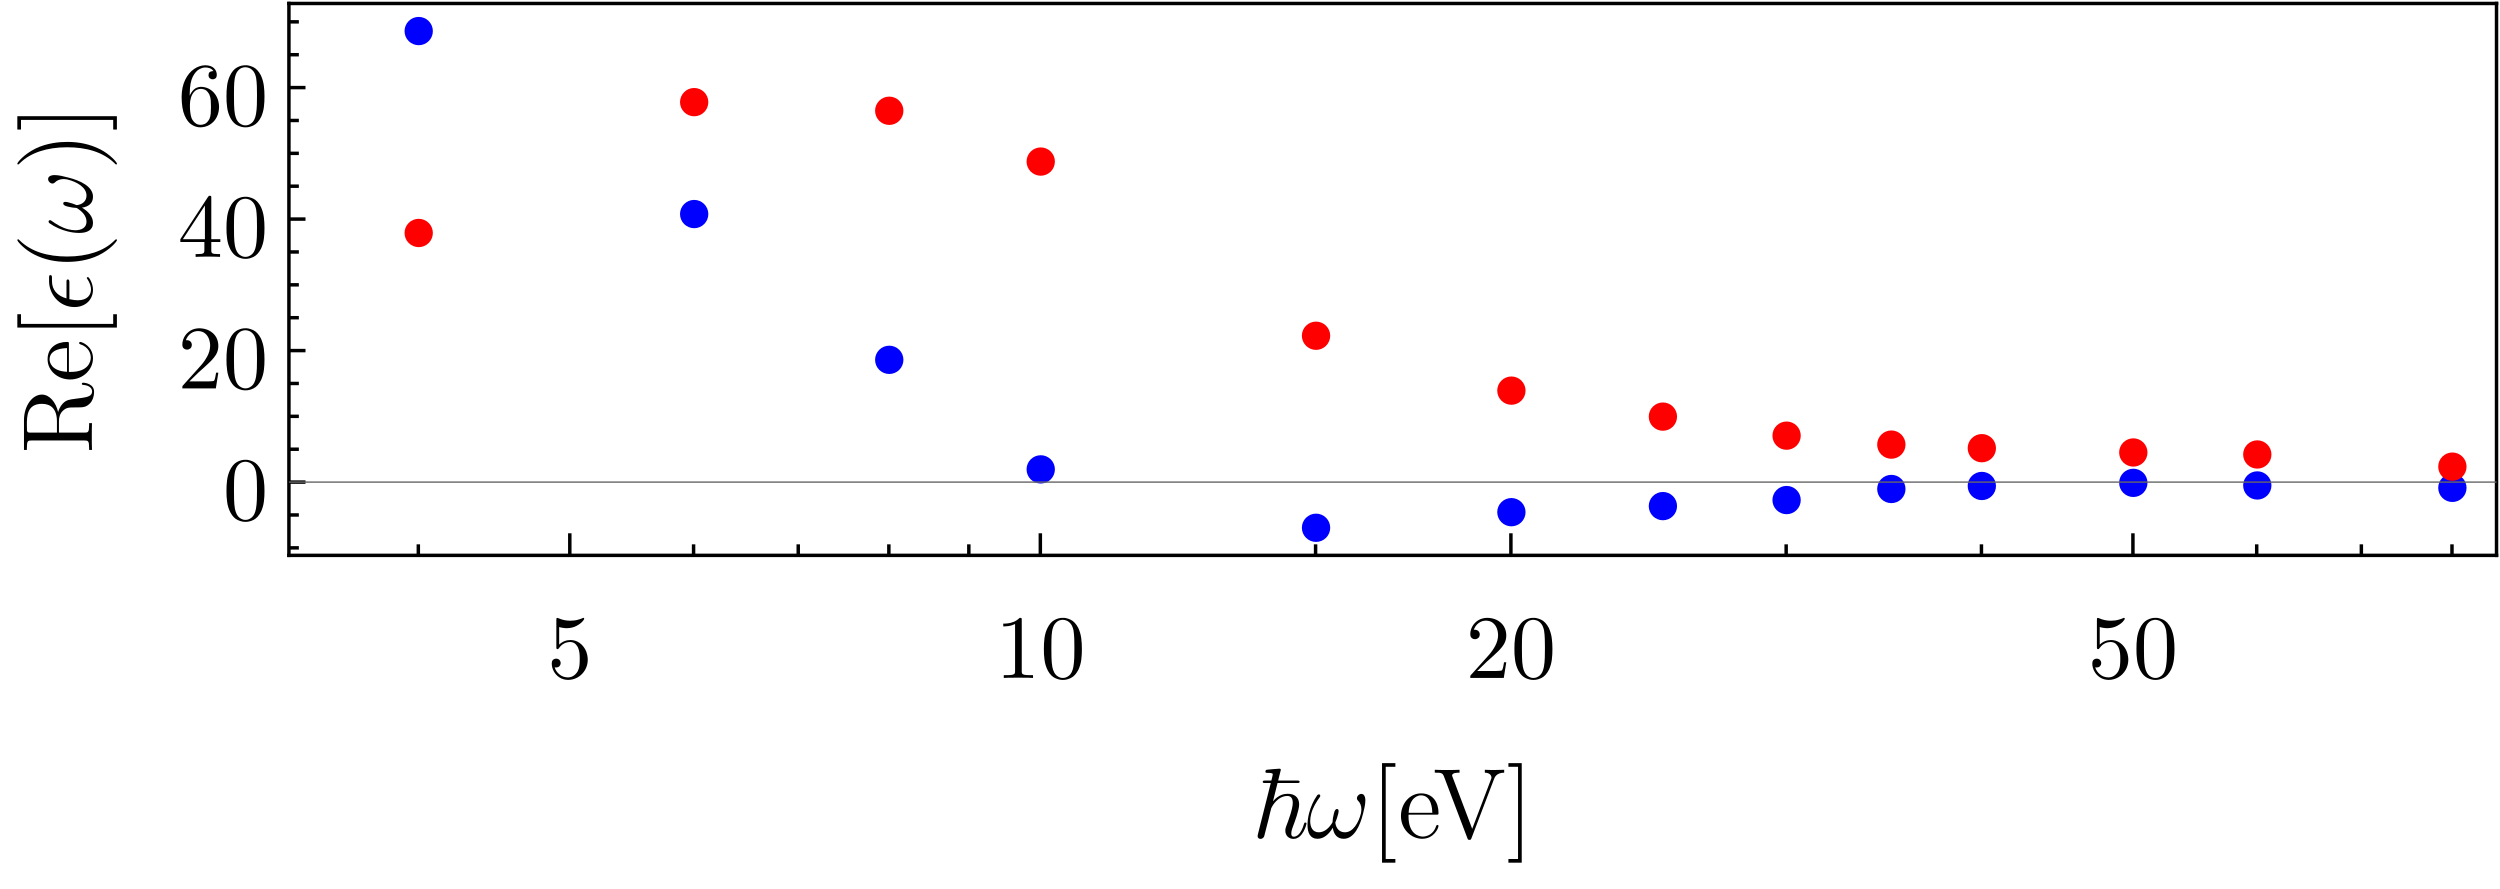 <?xml version="1.0" encoding="UTF-8"?>
<svg xmlns="http://www.w3.org/2000/svg" xmlns:xlink="http://www.w3.org/1999/xlink" width="360pt" height="128pt" viewBox="0 0 360 128" version="1.1">
<defs>
<g>
<symbol overflow="visible" id="glyph0-0">
<path style="stroke:none;" d=""/>
</symbol>
<symbol overflow="visible" id="glyph0-1">
<path style="stroke:none;" d="M 5.836 -2.613 C 5.828 -3.137 5.719 -3.609 5.508 -4.039 C 5.293 -4.461 5 -4.805 4.629 -5.062 C 4.258 -5.32 3.836 -5.453 3.367 -5.461 C 3.051 -5.461 2.754 -5.406 2.48 -5.297 C 2.199 -5.188 1.945 -5.02 1.719 -4.797 L 1.719 -7.332 C 1.848 -7.285 2.012 -7.25 2.211 -7.219 C 2.402 -7.184 2.605 -7.164 2.82 -7.164 C 3.352 -7.176 3.805 -7.281 4.18 -7.477 C 4.551 -7.672 4.836 -7.875 5.035 -8.09 C 5.227 -8.301 5.324 -8.441 5.328 -8.516 C 5.324 -8.551 5.316 -8.586 5.297 -8.613 C 5.273 -8.641 5.238 -8.652 5.199 -8.656 C 5.195 -8.656 5.188 -8.656 5.172 -8.652 C 5.152 -8.645 5.129 -8.633 5.098 -8.617 C 4.965 -8.551 4.746 -8.473 4.441 -8.387 C 4.137 -8.293 3.766 -8.246 3.328 -8.242 C 3.066 -8.238 2.789 -8.266 2.496 -8.32 C 2.203 -8.375 1.902 -8.469 1.598 -8.605 C 1.543 -8.621 1.504 -8.633 1.48 -8.637 C 1.453 -8.641 1.441 -8.641 1.441 -8.645 C 1.379 -8.641 1.34 -8.617 1.328 -8.566 C 1.312 -8.512 1.309 -8.434 1.312 -8.332 L 1.312 -4.484 C 1.309 -4.367 1.316 -4.281 1.336 -4.227 C 1.352 -4.168 1.402 -4.145 1.496 -4.148 C 1.535 -4.148 1.57 -4.156 1.594 -4.176 C 1.617 -4.195 1.641 -4.227 1.664 -4.266 C 1.711 -4.34 1.797 -4.445 1.93 -4.59 C 2.055 -4.73 2.234 -4.863 2.469 -4.984 C 2.695 -5.102 2.988 -5.164 3.34 -5.176 C 3.676 -5.152 3.93 -5.043 4.105 -4.844 C 4.281 -4.645 4.395 -4.477 4.445 -4.344 C 4.543 -4.102 4.609 -3.852 4.641 -3.586 C 4.672 -3.32 4.684 -3.023 4.68 -2.703 C 4.684 -2.461 4.672 -2.176 4.641 -1.848 C 4.609 -1.512 4.516 -1.203 4.367 -0.922 C 4.207 -0.664 4.012 -0.461 3.777 -0.309 C 3.539 -0.156 3.273 -0.078 2.977 -0.078 C 2.492 -0.086 2.082 -0.234 1.746 -0.52 C 1.41 -0.797 1.184 -1.137 1.066 -1.535 C 1.082 -1.527 1.105 -1.52 1.137 -1.516 C 1.168 -1.508 1.215 -1.504 1.285 -1.508 C 1.496 -1.512 1.66 -1.582 1.773 -1.711 C 1.879 -1.836 1.934 -1.98 1.938 -2.145 C 1.934 -2.309 1.879 -2.453 1.773 -2.578 C 1.66 -2.703 1.496 -2.77 1.285 -2.781 C 1.176 -2.785 1.047 -2.746 0.898 -2.66 C 0.742 -2.57 0.66 -2.379 0.652 -2.094 C 0.648 -1.707 0.742 -1.336 0.934 -0.977 C 1.121 -0.613 1.395 -0.316 1.746 -0.082 C 2.098 0.152 2.516 0.273 3.004 0.285 C 3.508 0.277 3.977 0.152 4.406 -0.098 C 4.832 -0.348 5.172 -0.691 5.434 -1.129 C 5.691 -1.562 5.828 -2.059 5.836 -2.613 Z M 5.836 -2.613 "/>
</symbol>
<symbol overflow="visible" id="glyph0-2">
<path style="stroke:none;" d="M 5.445 0 L 5.445 -0.402 L 5.031 -0.402 C 4.645 -0.398 4.367 -0.418 4.195 -0.457 C 4.023 -0.496 3.914 -0.559 3.875 -0.652 C 3.828 -0.738 3.812 -0.863 3.82 -1.027 L 3.82 -8.32 C 3.828 -8.469 3.816 -8.562 3.785 -8.605 C 3.754 -8.641 3.664 -8.656 3.523 -8.656 C 3.242 -8.383 2.949 -8.188 2.645 -8.07 C 2.332 -7.949 2.043 -7.879 1.777 -7.855 C 1.504 -7.828 1.297 -7.816 1.156 -7.824 L 1.156 -7.422 C 1.297 -7.414 1.531 -7.43 1.852 -7.465 C 2.172 -7.5 2.508 -7.598 2.859 -7.762 L 2.859 -1.027 C 2.867 -0.867 2.848 -0.746 2.805 -0.656 C 2.762 -0.562 2.656 -0.496 2.484 -0.461 C 2.312 -0.418 2.035 -0.398 1.652 -0.402 L 1.234 -0.402 L 1.234 0 C 1.395 -0.012 1.605 -0.02 1.867 -0.027 C 2.129 -0.031 2.395 -0.035 2.664 -0.035 C 2.934 -0.035 3.16 -0.035 3.34 -0.039 C 3.52 -0.035 3.742 -0.035 4.016 -0.035 C 4.281 -0.035 4.547 -0.031 4.812 -0.027 C 5.07 -0.02 5.281 -0.012 5.445 0 Z M 5.445 0 "/>
</symbol>
<symbol overflow="visible" id="glyph0-3">
<path style="stroke:none;" d="M 5.98 -4.16 C 5.984 -4.68 5.953 -5.195 5.887 -5.711 C 5.82 -6.223 5.68 -6.719 5.461 -7.203 C 5.141 -7.805 4.766 -8.203 4.336 -8.398 C 3.906 -8.586 3.543 -8.672 3.25 -8.656 C 2.844 -8.664 2.434 -8.559 2.023 -8.336 C 1.609 -8.109 1.266 -7.703 0.988 -7.113 C 0.781 -6.66 0.648 -6.184 0.59 -5.688 C 0.527 -5.188 0.5 -4.68 0.508 -4.16 C 0.496 -3.664 0.527 -3.141 0.602 -2.598 C 0.668 -2.051 0.832 -1.527 1.094 -1.027 C 1.383 -0.508 1.73 -0.16 2.133 0.023 C 2.535 0.207 2.902 0.293 3.238 0.285 C 3.602 0.297 3.992 0.203 4.414 -0.004 C 4.832 -0.211 5.195 -0.617 5.5 -1.223 C 5.699 -1.672 5.832 -2.145 5.895 -2.641 C 5.957 -3.137 5.984 -3.645 5.98 -4.16 Z M 4.902 -4.316 C 4.902 -3.828 4.895 -3.359 4.883 -2.914 C 4.867 -2.465 4.828 -2.035 4.758 -1.625 C 4.645 -1.012 4.438 -0.586 4.145 -0.348 C 3.844 -0.105 3.543 0.008 3.238 0 C 2.965 0.012 2.68 -0.094 2.379 -0.316 C 2.078 -0.543 1.859 -0.961 1.727 -1.574 C 1.656 -1.977 1.613 -2.434 1.602 -2.949 C 1.586 -3.457 1.582 -3.914 1.586 -4.316 C 1.582 -4.734 1.586 -5.148 1.598 -5.559 C 1.605 -5.969 1.637 -6.352 1.688 -6.707 C 1.777 -7.211 1.922 -7.582 2.125 -7.824 C 2.324 -8.059 2.531 -8.215 2.746 -8.285 C 2.953 -8.352 3.117 -8.379 3.238 -8.371 C 3.383 -8.375 3.559 -8.34 3.77 -8.262 C 3.973 -8.184 4.172 -8.035 4.359 -7.816 C 4.543 -7.598 4.68 -7.273 4.773 -6.852 C 4.832 -6.477 4.867 -6.066 4.883 -5.617 C 4.895 -5.168 4.902 -4.734 4.902 -4.316 Z M 4.902 -4.316 "/>
</symbol>
<symbol overflow="visible" id="glyph0-4">
<path style="stroke:none;" d="M 5.836 -2.262 L 5.512 -2.262 C 5.477 -2.055 5.438 -1.836 5.395 -1.609 C 5.344 -1.379 5.289 -1.211 5.227 -1.105 C 5.188 -1.07 5.086 -1.047 4.93 -1.031 C 4.766 -1.016 4.598 -1.004 4.418 -1.004 C 4.238 -0.996 4.094 -0.996 3.992 -1 L 1.652 -1 L 3.027 -2.34 C 3.699 -2.926 4.242 -3.426 4.656 -3.832 C 5.066 -4.238 5.367 -4.617 5.559 -4.973 C 5.742 -5.32 5.836 -5.707 5.836 -6.137 C 5.82 -6.887 5.559 -7.492 5.051 -7.949 C 4.543 -8.406 3.887 -8.641 3.082 -8.656 C 2.59 -8.645 2.16 -8.527 1.797 -8.305 C 1.434 -8.074 1.152 -7.785 0.953 -7.43 C 0.754 -7.07 0.652 -6.695 0.652 -6.305 C 0.656 -6.066 0.715 -5.895 0.82 -5.793 C 0.926 -5.688 1.031 -5.625 1.145 -5.602 C 1.25 -5.578 1.316 -5.57 1.34 -5.578 C 1.461 -5.57 1.602 -5.617 1.758 -5.723 C 1.914 -5.82 2 -6 2.016 -6.266 C 2.016 -6.438 1.957 -6.594 1.84 -6.73 C 1.723 -6.859 1.551 -6.93 1.324 -6.941 C 1.273 -6.938 1.234 -6.938 1.215 -6.938 C 1.191 -6.938 1.172 -6.934 1.156 -6.93 C 1.309 -7.352 1.547 -7.68 1.863 -7.91 C 2.176 -8.137 2.523 -8.25 2.91 -8.254 C 3.305 -8.246 3.633 -8.141 3.891 -7.941 C 4.148 -7.738 4.34 -7.48 4.465 -7.16 C 4.59 -6.84 4.652 -6.496 4.656 -6.137 C 4.641 -5.605 4.5 -5.098 4.238 -4.609 C 3.973 -4.117 3.656 -3.668 3.289 -3.262 L 0.793 -0.48 C 0.723 -0.418 0.684 -0.359 0.668 -0.305 C 0.652 -0.25 0.645 -0.148 0.652 0 L 5.473 0 Z M 5.836 -2.262 "/>
</symbol>
<symbol overflow="visible" id="glyph0-5">
<path style="stroke:none;" d="M 6.121 -2.145 L 6.121 -2.547 L 4.82 -2.547 L 4.82 -8.461 C 4.824 -8.586 4.816 -8.672 4.797 -8.727 C 4.773 -8.773 4.711 -8.801 4.613 -8.801 C 4.555 -8.801 4.512 -8.793 4.48 -8.781 C 4.445 -8.762 4.402 -8.715 4.355 -8.645 L 0.363 -2.547 L 0.363 -2.145 L 3.824 -2.145 L 3.824 -1.016 C 3.84 -0.781 3.793 -0.621 3.688 -0.531 C 3.578 -0.441 3.297 -0.398 2.836 -0.402 L 2.562 -0.402 L 2.562 0 C 2.828 -0.016 3.121 -0.023 3.434 -0.031 C 3.742 -0.031 4.035 -0.035 4.316 -0.039 C 4.594 -0.035 4.891 -0.031 5.203 -0.031 C 5.516 -0.023 5.809 -0.016 6.082 0 L 6.082 -0.402 L 5.809 -0.402 C 5.344 -0.398 5.059 -0.441 4.953 -0.531 C 4.844 -0.621 4.801 -0.781 4.82 -1.016 L 4.82 -2.145 Z M 3.902 -2.547 L 0.73 -2.547 L 3.902 -7.395 Z M 3.902 -2.547 "/>
</symbol>
<symbol overflow="visible" id="glyph0-6">
<path style="stroke:none;" d="M 5.941 -2.652 C 5.922 -3.492 5.668 -4.18 5.18 -4.719 C 4.691 -5.25 4.078 -5.527 3.34 -5.551 C 2.902 -5.531 2.551 -5.395 2.293 -5.141 C 2.031 -4.879 1.84 -4.59 1.715 -4.266 L 1.715 -4.578 C 1.727 -5.656 1.875 -6.469 2.156 -7.012 C 2.438 -7.551 2.754 -7.91 3.105 -8.09 C 3.457 -8.266 3.75 -8.348 3.992 -8.332 C 4.156 -8.34 4.352 -8.309 4.574 -8.238 C 4.793 -8.168 4.98 -8.023 5.133 -7.812 C 5.016 -7.82 4.871 -7.797 4.703 -7.738 C 4.527 -7.676 4.434 -7.504 4.422 -7.227 C 4.426 -7.023 4.488 -6.875 4.609 -6.777 C 4.73 -6.676 4.867 -6.625 5.016 -6.629 C 5.133 -6.621 5.258 -6.664 5.395 -6.75 C 5.527 -6.836 5.602 -7.004 5.613 -7.254 C 5.613 -7.652 5.473 -7.98 5.195 -8.246 C 4.914 -8.508 4.504 -8.645 3.965 -8.656 C 3.398 -8.648 2.855 -8.469 2.34 -8.113 C 1.816 -7.754 1.391 -7.238 1.062 -6.562 C 0.727 -5.887 0.555 -5.066 0.547 -4.109 C 0.555 -2.957 0.699 -2.062 0.98 -1.426 C 1.258 -0.781 1.605 -0.336 2.02 -0.082 C 2.43 0.172 2.844 0.293 3.262 0.285 C 4.004 0.266 4.633 -0.008 5.145 -0.539 C 5.652 -1.074 5.918 -1.777 5.941 -2.652 Z M 4.773 -2.664 C 4.773 -2.348 4.762 -2.039 4.742 -1.734 C 4.719 -1.43 4.656 -1.156 4.551 -0.922 C 4.344 -0.543 4.117 -0.305 3.871 -0.207 C 3.625 -0.105 3.422 -0.062 3.266 -0.078 C 2.988 -0.082 2.762 -0.152 2.582 -0.285 C 2.398 -0.414 2.258 -0.555 2.164 -0.711 C 2.062 -0.859 2 -0.973 1.977 -1.051 C 1.898 -1.262 1.844 -1.5 1.812 -1.762 C 1.773 -2.02 1.754 -2.258 1.75 -2.48 C 1.742 -2.695 1.738 -2.848 1.742 -2.938 C 1.734 -3.281 1.785 -3.633 1.891 -3.988 C 1.992 -4.34 2.16 -4.637 2.395 -4.879 C 2.625 -5.117 2.938 -5.242 3.328 -5.254 C 3.445 -5.266 3.621 -5.23 3.859 -5.152 C 4.098 -5.066 4.324 -4.832 4.539 -4.445 C 4.648 -4.199 4.715 -3.922 4.742 -3.613 C 4.762 -3.301 4.773 -2.984 4.773 -2.664 Z M 4.773 -2.664 "/>
</symbol>
</g>
</defs>
<g id="surface21">
<path style=" stroke:none;fill-rule:evenodd;fill:rgb(0%,0%,99.998%);fill-opacity:1;" d="M 62.332 4.473 C 62.332 3.934 62.117 3.414 61.734 3.031 C 61.352 2.648 60.836 2.434 60.293 2.434 C 59.754 2.434 59.234 2.648 58.852 3.031 C 58.469 3.414 58.254 3.934 58.254 4.473 C 58.254 5.016 58.469 5.535 58.852 5.918 C 59.234 6.297 59.754 6.512 60.293 6.512 C 60.836 6.512 61.352 6.297 61.734 5.918 C 62.117 5.535 62.332 5.016 62.332 4.473 Z M 62.332 4.473 "/>
<path style=" stroke:none;fill-rule:evenodd;fill:rgb(0%,0%,99.998%);fill-opacity:1;" d="M 102 30.824 C 102 30.285 101.785 29.766 101.402 29.383 C 101.02 29 100.504 28.785 99.961 28.785 C 99.422 28.785 98.902 29 98.52 29.383 C 98.137 29.766 97.922 30.285 97.922 30.824 C 97.922 31.367 98.137 31.887 98.52 32.266 C 98.902 32.648 99.422 32.863 99.961 32.863 C 100.504 32.863 101.02 32.648 101.402 32.266 C 101.785 31.887 102 31.367 102 30.824 Z M 102 30.824 "/>
<path style=" stroke:none;fill-rule:evenodd;fill:rgb(0%,0%,99.998%);fill-opacity:1;" d="M 130.094 51.816 C 130.094 51.273 129.879 50.758 129.496 50.375 C 129.113 49.992 128.594 49.777 128.051 49.777 C 127.512 49.777 126.992 49.992 126.609 50.375 C 126.227 50.758 126.012 51.273 126.012 51.816 C 126.012 52.355 126.227 52.875 126.609 53.258 C 126.992 53.641 127.512 53.855 128.051 53.855 C 128.594 53.855 129.113 53.641 129.496 53.258 C 129.879 52.875 130.094 52.355 130.094 51.816 Z M 130.094 51.816 "/>
<path style=" stroke:none;fill-rule:evenodd;fill:rgb(0%,0%,99.998%);fill-opacity:1;" d="M 151.906 67.59 C 151.906 67.047 151.691 66.531 151.309 66.148 C 150.926 65.766 150.406 65.551 149.867 65.551 C 149.324 65.551 148.805 65.766 148.422 66.148 C 148.039 66.531 147.824 67.047 147.824 67.59 C 147.824 68.129 148.039 68.648 148.422 69.031 C 148.805 69.414 149.324 69.629 149.867 69.629 C 150.406 69.629 150.926 69.414 151.309 69.031 C 151.691 68.648 151.906 68.129 151.906 67.59 Z M 151.906 67.59 "/>
<path style=" stroke:none;fill-rule:evenodd;fill:rgb(0%,0%,99.998%);fill-opacity:1;" d="M 191.551 76 C 191.551 75.457 191.336 74.941 190.953 74.559 C 190.57 74.176 190.051 73.961 189.512 73.961 C 188.969 73.961 188.449 74.176 188.066 74.559 C 187.684 74.941 187.469 75.457 187.469 76 C 187.469 76.539 187.684 77.059 188.066 77.441 C 188.449 77.824 188.969 78.039 189.512 78.039 C 190.051 78.039 190.57 77.824 190.953 77.441 C 191.336 77.059 191.551 76.539 191.551 76 Z M 191.551 76 "/>
<path style=" stroke:none;fill-rule:evenodd;fill:rgb(0%,0%,99.998%);fill-opacity:1;" d="M 219.68 73.754 C 219.68 73.211 219.465 72.695 219.082 72.312 C 218.699 71.93 218.18 71.715 217.641 71.715 C 217.098 71.715 216.582 71.93 216.199 72.312 C 215.816 72.695 215.602 73.211 215.602 73.754 C 215.602 74.293 215.816 74.812 216.199 75.195 C 216.582 75.578 217.098 75.793 217.641 75.793 C 218.18 75.793 218.699 75.578 219.082 75.195 C 219.465 74.812 219.68 74.293 219.68 73.754 Z M 219.68 73.754 "/>
<path style=" stroke:none;fill-rule:evenodd;fill:rgb(0%,0%,99.998%);fill-opacity:1;" d="M 241.496 72.879 C 241.496 72.336 241.281 71.82 240.898 71.438 C 240.516 71.055 240 70.84 239.457 70.84 C 238.918 70.84 238.398 71.055 238.016 71.438 C 237.633 71.82 237.418 72.336 237.418 72.879 C 237.418 73.418 237.633 73.938 238.016 74.32 C 238.398 74.703 238.918 74.918 239.457 74.918 C 240 74.918 240.516 74.703 240.898 74.32 C 241.281 73.938 241.496 73.418 241.496 72.879 Z M 241.496 72.879 "/>
<path style=" stroke:none;fill-rule:evenodd;fill:rgb(0%,0%,99.998%);fill-opacity:1;" d="M 259.309 72.008 C 259.309 71.469 259.094 70.949 258.711 70.566 C 258.328 70.184 257.809 69.969 257.27 69.969 C 256.727 69.969 256.207 70.184 255.828 70.566 C 255.445 70.949 255.23 71.469 255.23 72.008 C 255.23 72.551 255.445 73.07 255.828 73.449 C 256.207 73.832 256.727 74.047 257.27 74.047 C 257.809 74.047 258.328 73.832 258.711 73.449 C 259.094 73.07 259.309 72.551 259.309 72.008 Z M 259.309 72.008 "/>
<path style=" stroke:none;fill-rule:evenodd;fill:rgb(0%,0%,99.998%);fill-opacity:1;" d="M 274.395 70.414 C 274.395 69.875 274.18 69.355 273.797 68.973 C 273.414 68.59 272.895 68.375 272.355 68.375 C 271.812 68.375 271.293 68.59 270.91 68.973 C 270.527 69.355 270.312 69.875 270.312 70.414 C 270.312 70.957 270.527 71.473 270.91 71.855 C 271.293 72.238 271.812 72.453 272.355 72.453 C 272.895 72.453 273.414 72.238 273.797 71.855 C 274.18 71.473 274.395 70.957 274.395 70.414 Z M 274.395 70.414 "/>
<path style=" stroke:none;fill-rule:evenodd;fill:rgb(0%,0%,99.998%);fill-opacity:1;" d="M 287.422 69.98 C 287.422 69.438 287.207 68.918 286.824 68.539 C 286.441 68.156 285.926 67.941 285.383 67.941 C 284.844 67.941 284.324 68.156 283.941 68.539 C 283.559 68.918 283.344 69.438 283.344 69.98 C 283.344 70.52 283.559 71.039 283.941 71.422 C 284.324 71.805 284.844 72.02 285.383 72.02 C 285.926 72.02 286.441 71.805 286.824 71.422 C 287.207 71.039 287.422 70.52 287.422 69.98 Z M 287.422 69.98 "/>
<path style=" stroke:none;fill-rule:evenodd;fill:rgb(0%,0%,99.998%);fill-opacity:1;" d="M 309.238 69.531 C 309.238 68.988 309.023 68.469 308.641 68.086 C 308.258 67.707 307.738 67.492 307.195 67.492 C 306.656 67.492 306.137 67.707 305.754 68.086 C 305.371 68.469 305.156 68.988 305.156 69.531 C 305.156 70.07 305.371 70.59 305.754 70.973 C 306.137 71.355 306.656 71.57 307.195 71.57 C 307.738 71.57 308.258 71.355 308.641 70.973 C 309.023 70.59 309.238 70.07 309.238 69.531 Z M 309.238 69.531 "/>
<path style=" stroke:none;fill-rule:evenodd;fill:rgb(0%,0%,99.998%);fill-opacity:1;" d="M 327.09 69.906 C 327.09 69.363 326.875 68.848 326.492 68.465 C 326.109 68.082 325.594 67.867 325.051 67.867 C 324.512 67.867 323.992 68.082 323.609 68.465 C 323.227 68.848 323.012 69.363 323.012 69.906 C 323.012 70.445 323.227 70.965 323.609 71.348 C 323.992 71.73 324.512 71.945 325.051 71.945 C 325.594 71.945 326.109 71.73 326.492 71.348 C 326.875 70.965 327.09 70.445 327.09 69.906 Z M 327.09 69.906 "/>
<path style=" stroke:none;fill-rule:evenodd;fill:rgb(0%,0%,99.998%);fill-opacity:1;" d="M 355.184 70.25 C 355.184 69.707 354.969 69.188 354.586 68.805 C 354.203 68.422 353.684 68.207 353.141 68.207 C 352.602 68.207 352.082 68.422 351.699 68.805 C 351.316 69.188 351.102 69.707 351.102 70.25 C 351.102 70.789 351.316 71.309 351.699 71.691 C 352.082 72.074 352.602 72.289 353.141 72.289 C 353.684 72.289 354.203 72.074 354.586 71.691 C 354.969 71.309 355.184 70.789 355.184 70.25 Z M 355.184 70.25 "/>
<path style=" stroke:none;fill-rule:evenodd;fill:rgb(99.998%,0%,0%);fill-opacity:1;" d="M 62.332 33.547 C 62.332 33.008 62.117 32.488 61.734 32.105 C 61.352 31.723 60.836 31.508 60.293 31.508 C 59.754 31.508 59.234 31.723 58.852 32.105 C 58.469 32.488 58.254 33.008 58.254 33.547 C 58.254 34.09 58.469 34.609 58.852 34.992 C 59.234 35.371 59.754 35.59 60.293 35.59 C 60.836 35.59 61.352 35.371 61.734 34.992 C 62.117 34.609 62.332 34.09 62.332 33.547 Z M 62.332 33.547 "/>
<path style=" stroke:none;fill-rule:evenodd;fill:rgb(99.998%,0%,0%);fill-opacity:1;" d="M 102 14.707 C 102 14.168 101.785 13.648 101.402 13.266 C 101.02 12.883 100.504 12.668 99.961 12.668 C 99.422 12.668 98.902 12.883 98.52 13.266 C 98.137 13.648 97.922 14.168 97.922 14.707 C 97.922 15.25 98.137 15.766 98.52 16.148 C 98.902 16.531 99.422 16.746 99.961 16.746 C 100.504 16.746 101.02 16.531 101.402 16.148 C 101.785 15.766 102 15.25 102 14.707 Z M 102 14.707 "/>
<path style=" stroke:none;fill-rule:evenodd;fill:rgb(99.998%,0%,0%);fill-opacity:1;" d="M 130.094 15.953 C 130.094 15.41 129.879 14.891 129.496 14.508 C 129.113 14.125 128.594 13.91 128.051 13.91 C 127.512 13.91 126.992 14.125 126.609 14.508 C 126.227 14.891 126.012 15.41 126.012 15.953 C 126.012 16.492 126.227 17.012 126.609 17.395 C 126.992 17.777 127.512 17.992 128.051 17.992 C 128.594 17.992 129.113 17.777 129.496 17.395 C 129.879 17.012 130.094 16.492 130.094 15.953 Z M 130.094 15.953 "/>
<path style=" stroke:none;fill-rule:evenodd;fill:rgb(99.998%,0%,0%);fill-opacity:1;" d="M 151.906 23.266 C 151.906 22.723 151.691 22.207 151.309 21.824 C 150.926 21.441 150.406 21.227 149.867 21.227 C 149.324 21.227 148.805 21.441 148.422 21.824 C 148.039 22.207 147.824 22.723 147.824 23.266 C 147.824 23.805 148.039 24.324 148.422 24.707 C 148.805 25.09 149.324 25.305 149.867 25.305 C 150.406 25.305 150.926 25.09 151.309 24.707 C 151.691 24.324 151.906 23.805 151.906 23.266 Z M 151.906 23.266 "/>
<path style=" stroke:none;fill-rule:evenodd;fill:rgb(99.998%,0%,0%);fill-opacity:1;" d="M 191.551 48.348 C 191.551 47.805 191.336 47.285 190.953 46.906 C 190.57 46.523 190.051 46.309 189.512 46.309 C 188.969 46.309 188.449 46.523 188.066 46.906 C 187.684 47.285 187.469 47.805 187.469 48.348 C 187.469 48.887 187.684 49.406 188.066 49.789 C 188.449 50.172 188.969 50.387 189.512 50.387 C 190.051 50.387 190.57 50.172 190.953 49.789 C 191.336 49.406 191.551 48.887 191.551 48.348 Z M 191.551 48.348 "/>
<path style=" stroke:none;fill-rule:evenodd;fill:rgb(99.998%,0%,0%);fill-opacity:1;" d="M 219.68 56.25 C 219.68 55.707 219.465 55.188 219.082 54.809 C 218.699 54.426 218.18 54.211 217.641 54.211 C 217.098 54.211 216.582 54.426 216.199 54.809 C 215.816 55.188 215.602 55.707 215.602 56.25 C 215.602 56.789 215.816 57.309 216.199 57.691 C 216.582 58.074 217.098 58.289 217.641 58.289 C 218.18 58.289 218.699 58.074 219.082 57.691 C 219.465 57.309 219.68 56.789 219.68 56.25 Z M 219.68 56.25 "/>
<path style=" stroke:none;fill-rule:evenodd;fill:rgb(99.998%,0%,0%);fill-opacity:1;" d="M 241.496 59.992 C 241.496 59.453 241.281 58.934 240.898 58.551 C 240.516 58.168 240 57.953 239.457 57.953 C 238.918 57.953 238.398 58.168 238.016 58.551 C 237.633 58.934 237.418 59.453 237.418 59.992 C 237.418 60.535 237.633 61.051 238.016 61.434 C 238.398 61.816 238.918 62.031 239.457 62.031 C 240 62.031 240.516 61.816 240.898 61.434 C 241.281 61.051 241.496 60.535 241.496 59.992 Z M 241.496 59.992 "/>
<path style=" stroke:none;fill-rule:evenodd;fill:rgb(99.998%,0%,0%);fill-opacity:1;" d="M 259.309 62.734 C 259.309 62.191 259.094 61.672 258.711 61.293 C 258.328 60.91 257.809 60.695 257.27 60.695 C 256.727 60.695 256.207 60.91 255.828 61.293 C 255.445 61.672 255.23 62.191 255.23 62.734 C 255.23 63.273 255.445 63.793 255.828 64.176 C 256.207 64.559 256.727 64.773 257.27 64.773 C 257.809 64.773 258.328 64.559 258.711 64.176 C 259.094 63.793 259.309 63.273 259.309 62.734 Z M 259.309 62.734 "/>
<path style=" stroke:none;fill-rule:evenodd;fill:rgb(99.998%,0%,0%);fill-opacity:1;" d="M 274.395 64.023 C 274.395 63.484 274.18 62.965 273.797 62.582 C 273.414 62.199 272.895 61.984 272.355 61.984 C 271.812 61.984 271.293 62.199 270.91 62.582 C 270.527 62.965 270.312 63.484 270.312 64.023 C 270.312 64.566 270.527 65.082 270.91 65.465 C 271.293 65.848 271.812 66.062 272.355 66.062 C 272.895 66.062 273.414 65.848 273.797 65.465 C 274.18 65.082 274.395 64.566 274.395 64.023 Z M 274.395 64.023 "/>
<path style=" stroke:none;fill-rule:evenodd;fill:rgb(99.998%,0%,0%);fill-opacity:1;" d="M 287.422 64.539 C 287.422 63.996 287.207 63.48 286.824 63.098 C 286.441 62.715 285.926 62.5 285.383 62.5 C 284.844 62.5 284.324 62.715 283.941 63.098 C 283.559 63.48 283.344 63.996 283.344 64.539 C 283.344 65.078 283.559 65.598 283.941 65.98 C 284.324 66.363 284.844 66.578 285.383 66.578 C 285.926 66.578 286.441 66.363 286.824 65.98 C 287.207 65.598 287.422 65.078 287.422 64.539 Z M 287.422 64.539 "/>
<path style=" stroke:none;fill-rule:evenodd;fill:rgb(99.998%,0%,0%);fill-opacity:1;" d="M 309.238 65.156 C 309.238 64.617 309.023 64.098 308.641 63.715 C 308.258 63.332 307.738 63.117 307.195 63.117 C 306.656 63.117 306.137 63.332 305.754 63.715 C 305.371 64.098 305.156 64.617 305.156 65.156 C 305.156 65.699 305.371 66.215 305.754 66.598 C 306.137 66.98 306.656 67.195 307.195 67.195 C 307.738 67.195 308.258 66.98 308.641 66.598 C 309.023 66.215 309.238 65.699 309.238 65.156 Z M 309.238 65.156 "/>
<path style=" stroke:none;fill-rule:evenodd;fill:rgb(99.998%,0%,0%);fill-opacity:1;" d="M 327.09 65.445 C 327.09 64.902 326.875 64.383 326.492 64.004 C 326.109 63.621 325.594 63.406 325.051 63.406 C 324.512 63.406 323.992 63.621 323.609 64.004 C 323.227 64.383 323.012 64.902 323.012 65.445 C 323.012 65.984 323.227 66.504 323.609 66.887 C 323.992 67.27 324.512 67.484 325.051 67.484 C 325.594 67.484 326.109 67.27 326.492 66.887 C 326.875 66.504 327.09 65.984 327.09 65.445 Z M 327.09 65.445 "/>
<path style=" stroke:none;fill-rule:evenodd;fill:rgb(99.998%,0%,0%);fill-opacity:1;" d="M 355.184 67.195 C 355.184 66.656 354.969 66.137 354.586 65.754 C 354.203 65.371 353.684 65.156 353.141 65.156 C 352.602 65.156 352.082 65.371 351.699 65.754 C 351.316 66.137 351.102 66.656 351.102 67.195 C 351.102 67.738 351.316 68.258 351.699 68.641 C 352.082 69.023 352.602 69.238 353.141 69.238 C 353.684 69.238 354.203 69.023 354.586 68.641 C 354.969 68.258 355.184 67.738 355.184 67.195 Z M 355.184 67.195 "/>
<path style="fill:none;stroke-width:0.5;stroke-linecap:square;stroke-linejoin:miter;stroke:rgb(0%,0%,0%);stroke-opacity:1;stroke-miterlimit:3.25;" d="M 359.5 79.973 L 41.605 79.973 "/>
<path style="fill:none;stroke-width:0.5;stroke-linecap:square;stroke-linejoin:miter;stroke:rgb(0%,0%,0%);stroke-opacity:1;stroke-miterlimit:3.25;" d="M 41.605 79.973 L 41.605 0.5 "/>
<path style="fill:none;stroke-width:0.5;stroke-linecap:square;stroke-linejoin:miter;stroke:rgb(0%,0%,0%);stroke-opacity:1;stroke-miterlimit:3.25;" d="M 41.605 0.5 L 359.5 0.5 "/>
<path style="fill:none;stroke-width:0.5;stroke-linecap:square;stroke-linejoin:miter;stroke:rgb(0%,0%,0%);stroke-opacity:1;stroke-miterlimit:3.25;" d="M 359.5 0.5 L 359.5 79.973 "/>
<path style="fill:none;stroke-width:0.5;stroke-linecap:butt;stroke-linejoin:miter;stroke:rgb(0%,0%,0%);stroke-opacity:1;stroke-miterlimit:3.25;" d="M 82.051 79.973 L 82.051 76.793 "/>
<g style="fill:rgb(0%,0%,0%);fill-opacity:1;">
  <use xlink:href="#glyph0-1" x="78.802" y="97.624"/>
</g>
<path style="fill:none;stroke-width:0.5;stroke-linecap:butt;stroke-linejoin:miter;stroke:rgb(0%,0%,0%);stroke-opacity:1;stroke-miterlimit:3.25;" d="M 149.809 79.973 L 149.809 76.793 "/>
<g style="fill:rgb(0%,0%,0%);fill-opacity:1;">
  <use xlink:href="#glyph0-2" x="143.311" y="97.624"/>
  <use xlink:href="#glyph0-3" x="149.811" y="97.624"/>
</g>
<path style="fill:none;stroke-width:0.5;stroke-linecap:butt;stroke-linejoin:miter;stroke:rgb(0%,0%,0%);stroke-opacity:1;stroke-miterlimit:3.25;" d="M 217.57 79.973 L 217.57 76.793 "/>
<g style="fill:rgb(0%,0%,0%);fill-opacity:1;">
  <use xlink:href="#glyph0-4" x="211.069" y="97.624"/>
  <use xlink:href="#glyph0-3" x="217.569" y="97.624"/>
</g>
<path style="fill:none;stroke-width:0.5;stroke-linecap:butt;stroke-linejoin:miter;stroke:rgb(0%,0%,0%);stroke-opacity:1;stroke-miterlimit:3.25;" d="M 307.141 79.973 L 307.141 76.793 "/>
<g style="fill:rgb(0%,0%,0%);fill-opacity:1;">
  <use xlink:href="#glyph0-1" x="300.642" y="97.624"/>
  <use xlink:href="#glyph0-3" x="307.142" y="97.624"/>
</g>
<path style="fill:none;stroke-width:0.5;stroke-linecap:butt;stroke-linejoin:miter;stroke:rgb(0%,0%,0%);stroke-opacity:1;stroke-miterlimit:3.25;" d="M 60.238 79.973 L 60.238 78.383 "/>
<path style="fill:none;stroke-width:0.5;stroke-linecap:butt;stroke-linejoin:miter;stroke:rgb(0%,0%,0%);stroke-opacity:1;stroke-miterlimit:3.25;" d="M 99.875 79.973 L 99.875 78.383 "/>
<path style="fill:none;stroke-width:0.5;stroke-linecap:butt;stroke-linejoin:miter;stroke:rgb(0%,0%,0%);stroke-opacity:1;stroke-miterlimit:3.25;" d="M 114.945 79.973 L 114.945 78.383 "/>
<path style="fill:none;stroke-width:0.5;stroke-linecap:butt;stroke-linejoin:miter;stroke:rgb(0%,0%,0%);stroke-opacity:1;stroke-miterlimit:3.25;" d="M 127.996 79.973 L 127.996 78.383 "/>
<path style="fill:none;stroke-width:0.5;stroke-linecap:butt;stroke-linejoin:miter;stroke:rgb(0%,0%,0%);stroke-opacity:1;stroke-miterlimit:3.25;" d="M 139.512 79.973 L 139.512 78.383 "/>
<path style="fill:none;stroke-width:0.5;stroke-linecap:butt;stroke-linejoin:miter;stroke:rgb(0%,0%,0%);stroke-opacity:1;stroke-miterlimit:3.25;" d="M 189.445 79.973 L 189.445 78.383 "/>
<path style="fill:none;stroke-width:0.5;stroke-linecap:butt;stroke-linejoin:miter;stroke:rgb(0%,0%,0%);stroke-opacity:1;stroke-miterlimit:3.25;" d="M 257.207 79.973 L 257.207 78.383 "/>
<path style="fill:none;stroke-width:0.5;stroke-linecap:butt;stroke-linejoin:miter;stroke:rgb(0%,0%,0%);stroke-opacity:1;stroke-miterlimit:3.25;" d="M 285.328 79.973 L 285.328 78.383 "/>
<path style="fill:none;stroke-width:0.5;stroke-linecap:butt;stroke-linejoin:miter;stroke:rgb(0%,0%,0%);stroke-opacity:1;stroke-miterlimit:3.25;" d="M 324.965 79.973 L 324.965 78.383 "/>
<path style="fill:none;stroke-width:0.5;stroke-linecap:butt;stroke-linejoin:miter;stroke:rgb(0%,0%,0%);stroke-opacity:1;stroke-miterlimit:3.25;" d="M 340.035 79.973 L 340.035 78.383 "/>
<path style="fill:none;stroke-width:0.5;stroke-linecap:butt;stroke-linejoin:miter;stroke:rgb(0%,0%,0%);stroke-opacity:1;stroke-miterlimit:3.25;" d="M 353.086 79.973 L 353.086 78.383 "/>
<path style="fill:none;stroke-width:0.5;stroke-linecap:butt;stroke-linejoin:miter;stroke:rgb(0%,0%,0%);stroke-opacity:1;stroke-miterlimit:3.25;" d="M 41.605 78.891 L 43.035 78.891 "/>
<path style="fill:none;stroke-width:0.5;stroke-linecap:butt;stroke-linejoin:miter;stroke:rgb(0%,0%,0%);stroke-opacity:1;stroke-miterlimit:3.25;" d="M 41.605 74.156 L 43.035 74.156 "/>
<path style="fill:none;stroke-width:0.5;stroke-linecap:butt;stroke-linejoin:miter;stroke:rgb(0%,0%,0%);stroke-opacity:1;stroke-miterlimit:3.25;" d="M 41.605 69.422 L 43.992 69.422 "/>
<g style="fill:rgb(0%,0%,0%);fill-opacity:1;">
  <use xlink:href="#glyph0-3" x="32.106" y="74.863"/>
</g>
<path style="fill:none;stroke-width:0.5;stroke-linecap:butt;stroke-linejoin:miter;stroke:rgb(0%,0%,0%);stroke-opacity:1;stroke-miterlimit:3.25;" d="M 41.605 64.688 L 43.035 64.688 "/>
<path style="fill:none;stroke-width:0.5;stroke-linecap:butt;stroke-linejoin:miter;stroke:rgb(0%,0%,0%);stroke-opacity:1;stroke-miterlimit:3.25;" d="M 41.605 59.953 L 43.035 59.953 "/>
<path style="fill:none;stroke-width:0.5;stroke-linecap:butt;stroke-linejoin:miter;stroke:rgb(0%,0%,0%);stroke-opacity:1;stroke-miterlimit:3.25;" d="M 41.605 55.219 L 43.035 55.219 "/>
<path style="fill:none;stroke-width:0.5;stroke-linecap:butt;stroke-linejoin:miter;stroke:rgb(0%,0%,0%);stroke-opacity:1;stroke-miterlimit:3.25;" d="M 41.605 50.484 L 43.992 50.484 "/>
<g style="fill:rgb(0%,0%,0%);fill-opacity:1;">
  <use xlink:href="#glyph0-4" x="25.606" y="55.926"/>
  <use xlink:href="#glyph0-3" x="32.106" y="55.926"/>
</g>
<path style="fill:none;stroke-width:0.5;stroke-linecap:butt;stroke-linejoin:miter;stroke:rgb(0%,0%,0%);stroke-opacity:1;stroke-miterlimit:3.25;" d="M 41.605 45.75 L 43.035 45.75 "/>
<path style="fill:none;stroke-width:0.5;stroke-linecap:butt;stroke-linejoin:miter;stroke:rgb(0%,0%,0%);stroke-opacity:1;stroke-miterlimit:3.25;" d="M 41.605 41.016 L 43.035 41.016 "/>
<path style="fill:none;stroke-width:0.5;stroke-linecap:butt;stroke-linejoin:miter;stroke:rgb(0%,0%,0%);stroke-opacity:1;stroke-miterlimit:3.25;" d="M 41.605 36.281 L 43.035 36.281 "/>
<path style="fill:none;stroke-width:0.5;stroke-linecap:butt;stroke-linejoin:miter;stroke:rgb(0%,0%,0%);stroke-opacity:1;stroke-miterlimit:3.25;" d="M 41.605 31.547 L 43.992 31.547 "/>
<g style="fill:rgb(0%,0%,0%);fill-opacity:1;">
  <use xlink:href="#glyph0-5" x="25.606" y="36.989"/>
  <use xlink:href="#glyph0-3" x="32.106" y="36.989"/>
</g>
<path style="fill:none;stroke-width:0.5;stroke-linecap:butt;stroke-linejoin:miter;stroke:rgb(0%,0%,0%);stroke-opacity:1;stroke-miterlimit:3.25;" d="M 41.605 26.812 L 43.035 26.812 "/>
<path style="fill:none;stroke-width:0.5;stroke-linecap:butt;stroke-linejoin:miter;stroke:rgb(0%,0%,0%);stroke-opacity:1;stroke-miterlimit:3.25;" d="M 41.605 22.082 L 43.035 22.082 "/>
<path style="fill:none;stroke-width:0.5;stroke-linecap:butt;stroke-linejoin:miter;stroke:rgb(0%,0%,0%);stroke-opacity:1;stroke-miterlimit:3.25;" d="M 41.605 17.348 L 43.035 17.348 "/>
<path style="fill:none;stroke-width:0.5;stroke-linecap:butt;stroke-linejoin:miter;stroke:rgb(0%,0%,0%);stroke-opacity:1;stroke-miterlimit:3.25;" d="M 41.605 12.613 L 43.992 12.613 "/>
<g style="fill:rgb(0%,0%,0%);fill-opacity:1;">
  <use xlink:href="#glyph0-6" x="25.606" y="18.052"/>
  <use xlink:href="#glyph0-3" x="32.106" y="18.052"/>
</g>
<path style="fill:none;stroke-width:0.5;stroke-linecap:butt;stroke-linejoin:miter;stroke:rgb(0%,0%,0%);stroke-opacity:1;stroke-miterlimit:3.25;" d="M 41.605 7.879 L 43.035 7.879 "/>
<path style="fill:none;stroke-width:0.5;stroke-linecap:butt;stroke-linejoin:miter;stroke:rgb(0%,0%,0%);stroke-opacity:1;stroke-miterlimit:3.25;" d="M 41.605 3.145 L 43.035 3.145 "/>
<path style=" stroke:none;fill-rule:evenodd;fill:rgb(0%,0%,0%);fill-opacity:1;" d="M 183.965 112.754 L 186.746 112.754 C 186.992 112.754 187.148 112.754 187.148 112.582 C 187.148 112.398 186.977 112.398 186.707 112.398 L 184.055 112.398 C 184.152 112.039 184.152 112.012 184.238 111.652 C 184.309 111.395 184.438 110.891 184.438 110.863 C 184.438 110.734 184.352 110.691 184.238 110.691 C 183.965 110.691 182.836 110.805 182.488 110.836 C 182.375 110.848 182.219 110.863 182.219 111.137 C 182.219 111.293 182.363 111.293 182.562 111.293 C 183.25 111.293 183.277 111.395 183.277 111.535 C 183.277 111.637 183.148 112.109 183.078 112.398 L 182.277 112.398 C 181.988 112.398 181.832 112.398 181.832 112.582 C 181.832 112.754 181.957 112.754 182.234 112.754 L 182.992 112.754 L 181.156 120.066 C 181.102 120.285 181.102 120.312 181.102 120.398 C 181.102 120.711 181.344 120.801 181.516 120.801 C 181.789 120.801 181.988 120.598 182.047 120.414 C 182.074 120.34 182.234 119.695 182.32 119.336 L 182.648 118.062 C 182.691 117.848 182.836 117.301 182.879 117.086 C 182.949 116.855 183.051 116.41 183.062 116.367 C 183.176 116.125 183.953 114.621 185.387 114.621 C 186.016 114.621 186.16 115.137 186.16 115.609 C 186.16 116.496 185.5 118.246 185.242 118.906 C 185.156 119.137 185.086 119.336 185.086 119.609 C 185.086 120.355 185.613 120.801 186.258 120.801 C 187.637 120.801 188.137 118.676 188.137 118.59 C 188.137 118.449 188.008 118.449 187.965 118.449 C 187.824 118.449 187.824 118.492 187.754 118.707 C 187.336 120.168 186.691 120.484 186.305 120.484 C 186.031 120.484 185.945 120.312 185.945 120.012 C 185.945 119.652 186.102 119.25 186.188 119.008 C 186.434 118.375 187.078 116.656 187.078 115.852 C 187.078 114.809 186.418 114.305 185.43 114.305 C 184.984 114.305 184.125 114.406 183.309 115.395 Z M 183.965 112.754 "/>
<path style=" stroke:none;fill-rule:evenodd;fill:rgb(0%,0%,0%);fill-opacity:1;" d="M 196.27 117.199 C 196.426 116.586 196.613 115.852 196.613 115.266 C 196.613 114.922 196.539 114.621 196.355 114.434 C 196.27 114.363 196.152 114.32 196.039 114.32 C 195.883 114.32 195.723 114.391 195.594 114.52 C 195.465 114.648 195.395 114.809 195.395 114.949 C 195.395 115.062 195.438 115.18 195.523 115.266 C 195.867 115.582 196.039 116.039 196.039 116.555 C 196.039 116.742 196.008 116.941 195.969 117.145 C 195.637 118.477 194.832 119.852 193.672 119.852 C 192.84 119.852 192.383 119.25 192.281 118.449 C 192.453 118.047 192.598 117.617 192.699 117.199 C 192.727 117.07 192.758 116.926 192.758 116.801 C 192.758 116.629 192.699 116.496 192.527 116.496 C 192.27 116.496 192.152 116.844 192.082 117.145 C 191.969 117.574 191.895 118.004 191.879 118.418 C 191.406 119.238 190.719 119.852 189.902 119.852 C 189.043 119.852 188.668 119.137 188.668 118.23 C 188.668 117.902 188.727 117.559 188.812 117.199 C 189.027 116.34 189.516 115.523 190.074 114.75 C 190.102 114.691 190.117 114.648 190.117 114.59 C 190.117 114.52 190.09 114.449 190.016 114.406 C 189.973 114.391 189.918 114.391 189.918 114.391 C 189.832 114.391 189.746 114.434 189.688 114.504 C 189.102 115.336 188.727 116.238 188.496 117.145 C 188.355 117.715 188.281 118.289 188.281 118.805 C 188.281 119.926 188.668 120.785 189.73 120.785 C 190.648 120.785 191.379 120.109 191.922 119.195 C 192.055 120.125 192.527 120.785 193.5 120.785 C 194.977 120.785 195.84 118.934 196.27 117.199 Z M 196.27 117.199 "/>
<path style=" stroke:none;fill-rule:evenodd;fill:rgb(0%,0%,0%);fill-opacity:1;" d="M 200.934 124.227 L 200.934 123.695 L 199.543 123.695 L 199.543 110.418 L 200.934 110.418 L 200.934 109.891 L 199.012 109.891 L 199.012 124.227 Z M 200.934 124.227 "/>
<path style=" stroke:none;fill-rule:evenodd;fill:rgb(0%,0%,0%);fill-opacity:1;" d="M 207.145 118.934 C 207.145 118.848 207.074 118.793 206.984 118.793 C 206.871 118.793 206.844 118.863 206.812 118.934 C 206.441 120.141 205.48 120.469 204.879 120.469 C 204.277 120.469 202.828 120.066 202.828 117.586 L 202.828 117.316 L 206.801 117.316 C 207.117 117.316 207.145 117.316 207.145 117.043 C 207.145 115.594 206.371 114.246 204.637 114.246 C 203 114.246 201.738 115.723 201.738 117.5 C 201.738 119.395 203.199 120.785 204.793 120.785 C 206.5 120.785 207.145 119.238 207.145 118.934 Z M 206.254 117.043 L 202.844 117.043 C 202.957 114.793 204.219 114.531 204.621 114.531 C 206.156 114.531 206.242 116.555 206.254 117.043 Z M 206.254 117.043 "/>
<path style=" stroke:none;fill-rule:evenodd;fill:rgb(0%,0%,0%);fill-opacity:1;" d="M 216.602 111.266 L 216.602 110.848 L 215.281 110.879 C 214.895 110.879 214.176 110.879 213.816 110.848 L 213.816 111.266 C 214.551 111.281 214.766 111.68 214.766 111.969 C 214.766 112.051 214.766 112.082 214.68 112.285 L 211.996 119.352 L 209.172 111.895 C 209.102 111.738 209.102 111.68 209.102 111.68 C 209.102 111.266 209.82 111.266 210.176 111.266 L 210.176 110.848 C 209.832 110.879 208.742 110.879 208.328 110.879 C 207.926 110.879 206.949 110.879 206.609 110.848 L 206.609 111.266 C 207.496 111.266 207.727 111.266 207.941 111.84 L 211.293 120.668 C 211.367 120.871 211.395 120.941 211.598 120.941 C 211.797 120.941 211.809 120.898 211.91 120.656 L 215.109 112.27 C 215.238 111.91 215.48 111.281 216.602 111.266 Z M 216.602 111.266 "/>
<path style=" stroke:none;fill-rule:evenodd;fill:rgb(0%,0%,0%);fill-opacity:1;" d="M 219.129 124.227 L 219.129 109.891 L 217.211 109.891 L 217.211 110.418 L 218.598 110.418 L 218.598 123.695 L 217.211 123.695 L 217.211 124.227 Z M 219.129 124.227 "/>
<path style=" stroke:none;fill-rule:evenodd;fill:rgb(0%,0%,0%);fill-opacity:1;" d="M 12 55.113 C 11.914 55.113 11.785 55.113 11.785 55.27 C 11.785 55.414 11.871 55.414 12.012 55.43 C 12.875 55.5 13.262 55.914 13.262 56.375 C 13.262 57.035 12.586 57.176 11.828 57.293 L 10.75 57.438 C 10.035 57.535 9.574 57.594 9.133 58.023 C 8.973 58.184 8.59 58.555 8.371 59.344 C 8.043 57.922 7.141 56.82 6.035 56.82 C 4.645 56.82 3.453 58.438 3.453 60.504 L 3.453 64.789 L 3.871 64.789 L 3.871 64.504 C 3.871 63.473 4.012 63.43 4.543 63.43 L 12.156 63.43 C 12.688 63.43 12.832 63.473 12.832 64.504 L 12.832 64.789 L 13.246 64.789 C 13.219 64.461 13.219 63.285 13.219 62.871 C 13.219 62.453 13.219 61.266 13.246 60.934 L 12.832 60.934 L 12.832 61.223 C 12.832 62.254 12.688 62.297 12.156 62.297 L 8.488 62.297 L 8.488 60.633 C 8.488 60.074 8.645 59.543 9.047 59.156 C 9.59 58.668 9.895 58.668 10.883 58.668 C 12.012 58.668 12.387 58.668 13.004 58.039 C 13.219 57.82 13.547 57.219 13.547 56.418 C 13.547 55.301 12.301 55.113 12 55.113 Z M 6.035 58.152 C 7.281 58.152 8.199 58.828 8.199 60.691 L 8.199 62.297 L 4.445 62.297 C 4.113 62.297 3.941 62.297 3.887 61.996 C 3.871 61.867 3.871 61.434 3.871 61.148 C 3.871 59.988 3.871 58.152 6.035 58.152 Z M 6.035 58.152 "/>
<path style=" stroke:none;fill-rule:evenodd;fill:rgb(0%,0%,0%);fill-opacity:1;" d="M 11.539 49.238 C 11.453 49.238 11.398 49.309 11.398 49.395 C 11.398 49.512 11.469 49.539 11.539 49.57 C 12.746 49.941 13.074 50.902 13.074 51.504 C 13.074 52.105 12.672 53.555 10.191 53.555 L 9.922 53.555 L 9.922 49.582 C 9.922 49.266 9.922 49.238 9.648 49.238 C 8.199 49.238 6.852 50.012 6.852 51.746 C 6.852 53.383 8.328 54.645 10.105 54.645 C 12 54.645 13.391 53.184 13.391 51.59 C 13.391 49.883 11.844 49.238 11.539 49.238 Z M 9.648 50.129 L 9.648 53.539 C 7.398 53.426 7.141 52.164 7.141 51.762 C 7.141 50.227 9.16 50.141 9.648 50.129 Z M 9.648 50.129 "/>
<path style=" stroke:none;fill-rule:evenodd;fill:rgb(0%,0%,0%);fill-opacity:1;" d="M 16.832 45.25 L 16.301 45.25 L 16.301 46.641 L 3.023 46.641 L 3.023 45.25 L 2.496 45.25 L 2.496 47.172 L 16.832 47.172 Z M 16.832 45.25 "/>
<path style=" stroke:none;fill-rule:evenodd;fill:rgb(0%,0%,0%);fill-opacity:1;" d="M 12.672 39.898 C 12.586 39.898 12.5 39.941 12.5 40.027 C 12.5 40.07 12.516 40.102 12.574 40.172 C 12.934 40.715 13.105 41.246 13.105 41.676 C 13.105 42.438 12.602 43.238 11.211 43.238 C 10.938 43.238 10.566 43.211 9.992 43.082 L 9.992 40.703 C 9.992 40.488 9.992 40.242 9.762 40.242 C 9.574 40.242 9.574 40.387 9.574 40.645 L 9.574 42.969 C 8.273 42.609 7.484 41.766 7.484 40.488 L 7.484 40.07 C 7.484 39.828 7.484 39.613 7.254 39.613 C 7.066 39.613 7.066 39.77 7.066 40.027 L 7.066 40.516 C 7.066 42.281 8.473 44.215 10.723 44.215 C 12.316 44.215 13.391 43.141 13.391 41.723 C 13.391 40.801 12.816 39.898 12.672 39.898 Z M 12.672 39.898 "/>
<path style=" stroke:none;fill-rule:evenodd;fill:rgb(0%,0%,0%);fill-opacity:1;" d="M 16.73 34.457 C 16.688 34.457 16.66 34.457 16.414 34.699 C 14.969 36.133 12.602 36.938 9.676 36.938 C 6.895 36.938 4.5 36.262 2.809 34.598 C 2.68 34.457 2.652 34.457 2.609 34.457 C 2.523 34.457 2.496 34.527 2.496 34.586 C 2.496 34.77 3.527 35.945 4.934 36.648 C 6.379 37.379 7.914 37.711 9.676 37.711 C 10.953 37.711 12.66 37.512 14.195 36.766 C 15.914 35.918 16.844 34.742 16.844 34.586 C 16.844 34.527 16.816 34.457 16.73 34.457 Z M 16.73 34.457 "/>
<path style=" stroke:none;fill-rule:evenodd;fill:rgb(0%,0%,0%);fill-opacity:1;" d="M 9.805 25.559 C 9.191 25.398 8.457 25.211 7.871 25.211 C 7.527 25.211 7.227 25.285 7.039 25.473 C 6.969 25.559 6.926 25.672 6.926 25.785 C 6.926 25.945 6.996 26.102 7.125 26.23 C 7.254 26.359 7.414 26.43 7.555 26.43 C 7.668 26.43 7.785 26.387 7.871 26.305 C 8.188 25.957 8.645 25.785 9.16 25.785 C 9.348 25.785 9.547 25.816 9.75 25.859 C 11.082 26.188 12.457 26.992 12.457 28.152 C 12.457 28.984 11.855 29.441 11.055 29.543 C 10.652 29.371 10.223 29.23 9.805 29.129 C 9.676 29.098 9.531 29.07 9.406 29.07 C 9.234 29.07 9.105 29.129 9.105 29.301 C 9.105 29.559 9.449 29.672 9.75 29.746 C 10.18 29.859 10.609 29.93 11.023 29.945 C 11.844 30.418 12.457 31.105 12.457 31.922 C 12.457 32.785 11.742 33.156 10.836 33.156 C 10.508 33.156 10.164 33.098 9.805 33.012 C 8.945 32.797 8.129 32.312 7.355 31.75 C 7.297 31.723 7.254 31.707 7.195 31.707 C 7.125 31.707 7.055 31.738 7.012 31.809 C 6.996 31.852 6.996 31.906 6.996 31.906 C 6.996 31.992 7.039 32.082 7.109 32.137 C 7.941 32.727 8.844 33.098 9.75 33.328 C 10.32 33.473 10.895 33.543 11.41 33.543 C 12.531 33.543 13.391 33.156 13.391 32.094 C 13.391 31.176 12.715 30.445 11.801 29.902 C 12.73 29.773 13.391 29.301 13.391 28.324 C 13.391 26.848 11.539 25.988 9.805 25.559 Z M 9.805 25.559 "/>
<path style=" stroke:none;fill-rule:evenodd;fill:rgb(0%,0%,0%);fill-opacity:1;" d="M 9.676 20.434 C 8.59 20.434 6.809 20.578 5.145 21.379 C 3.426 22.223 2.496 23.398 2.496 23.559 C 2.496 23.617 2.523 23.688 2.609 23.688 C 2.652 23.688 2.68 23.688 2.926 23.441 C 4.375 22.012 6.738 21.207 9.664 21.207 C 12.445 21.207 14.84 21.883 16.531 23.543 C 16.66 23.688 16.688 23.688 16.73 23.688 C 16.816 23.688 16.844 23.617 16.844 23.559 C 16.844 23.371 15.812 22.195 14.406 21.492 C 12.945 20.762 11.398 20.434 9.676 20.434 Z M 9.676 20.434 "/>
<path style=" stroke:none;fill-rule:evenodd;fill:rgb(0%,0%,0%);fill-opacity:1;" d="M 16.832 16.734 L 2.496 16.734 L 2.496 18.656 L 3.023 18.656 L 3.023 17.266 L 16.301 17.266 L 16.301 18.656 L 16.832 18.656 Z M 16.832 16.734 "/>
<path style="fill:none;stroke-width:0.2;stroke-linecap:butt;stroke-linejoin:miter;stroke:rgb(39.999%,39.999%,39.999%);stroke-opacity:1;stroke-miterlimit:3.25;" d="M 41.605 69.422 L 359.5 69.422 "/>
</g>
</svg>
